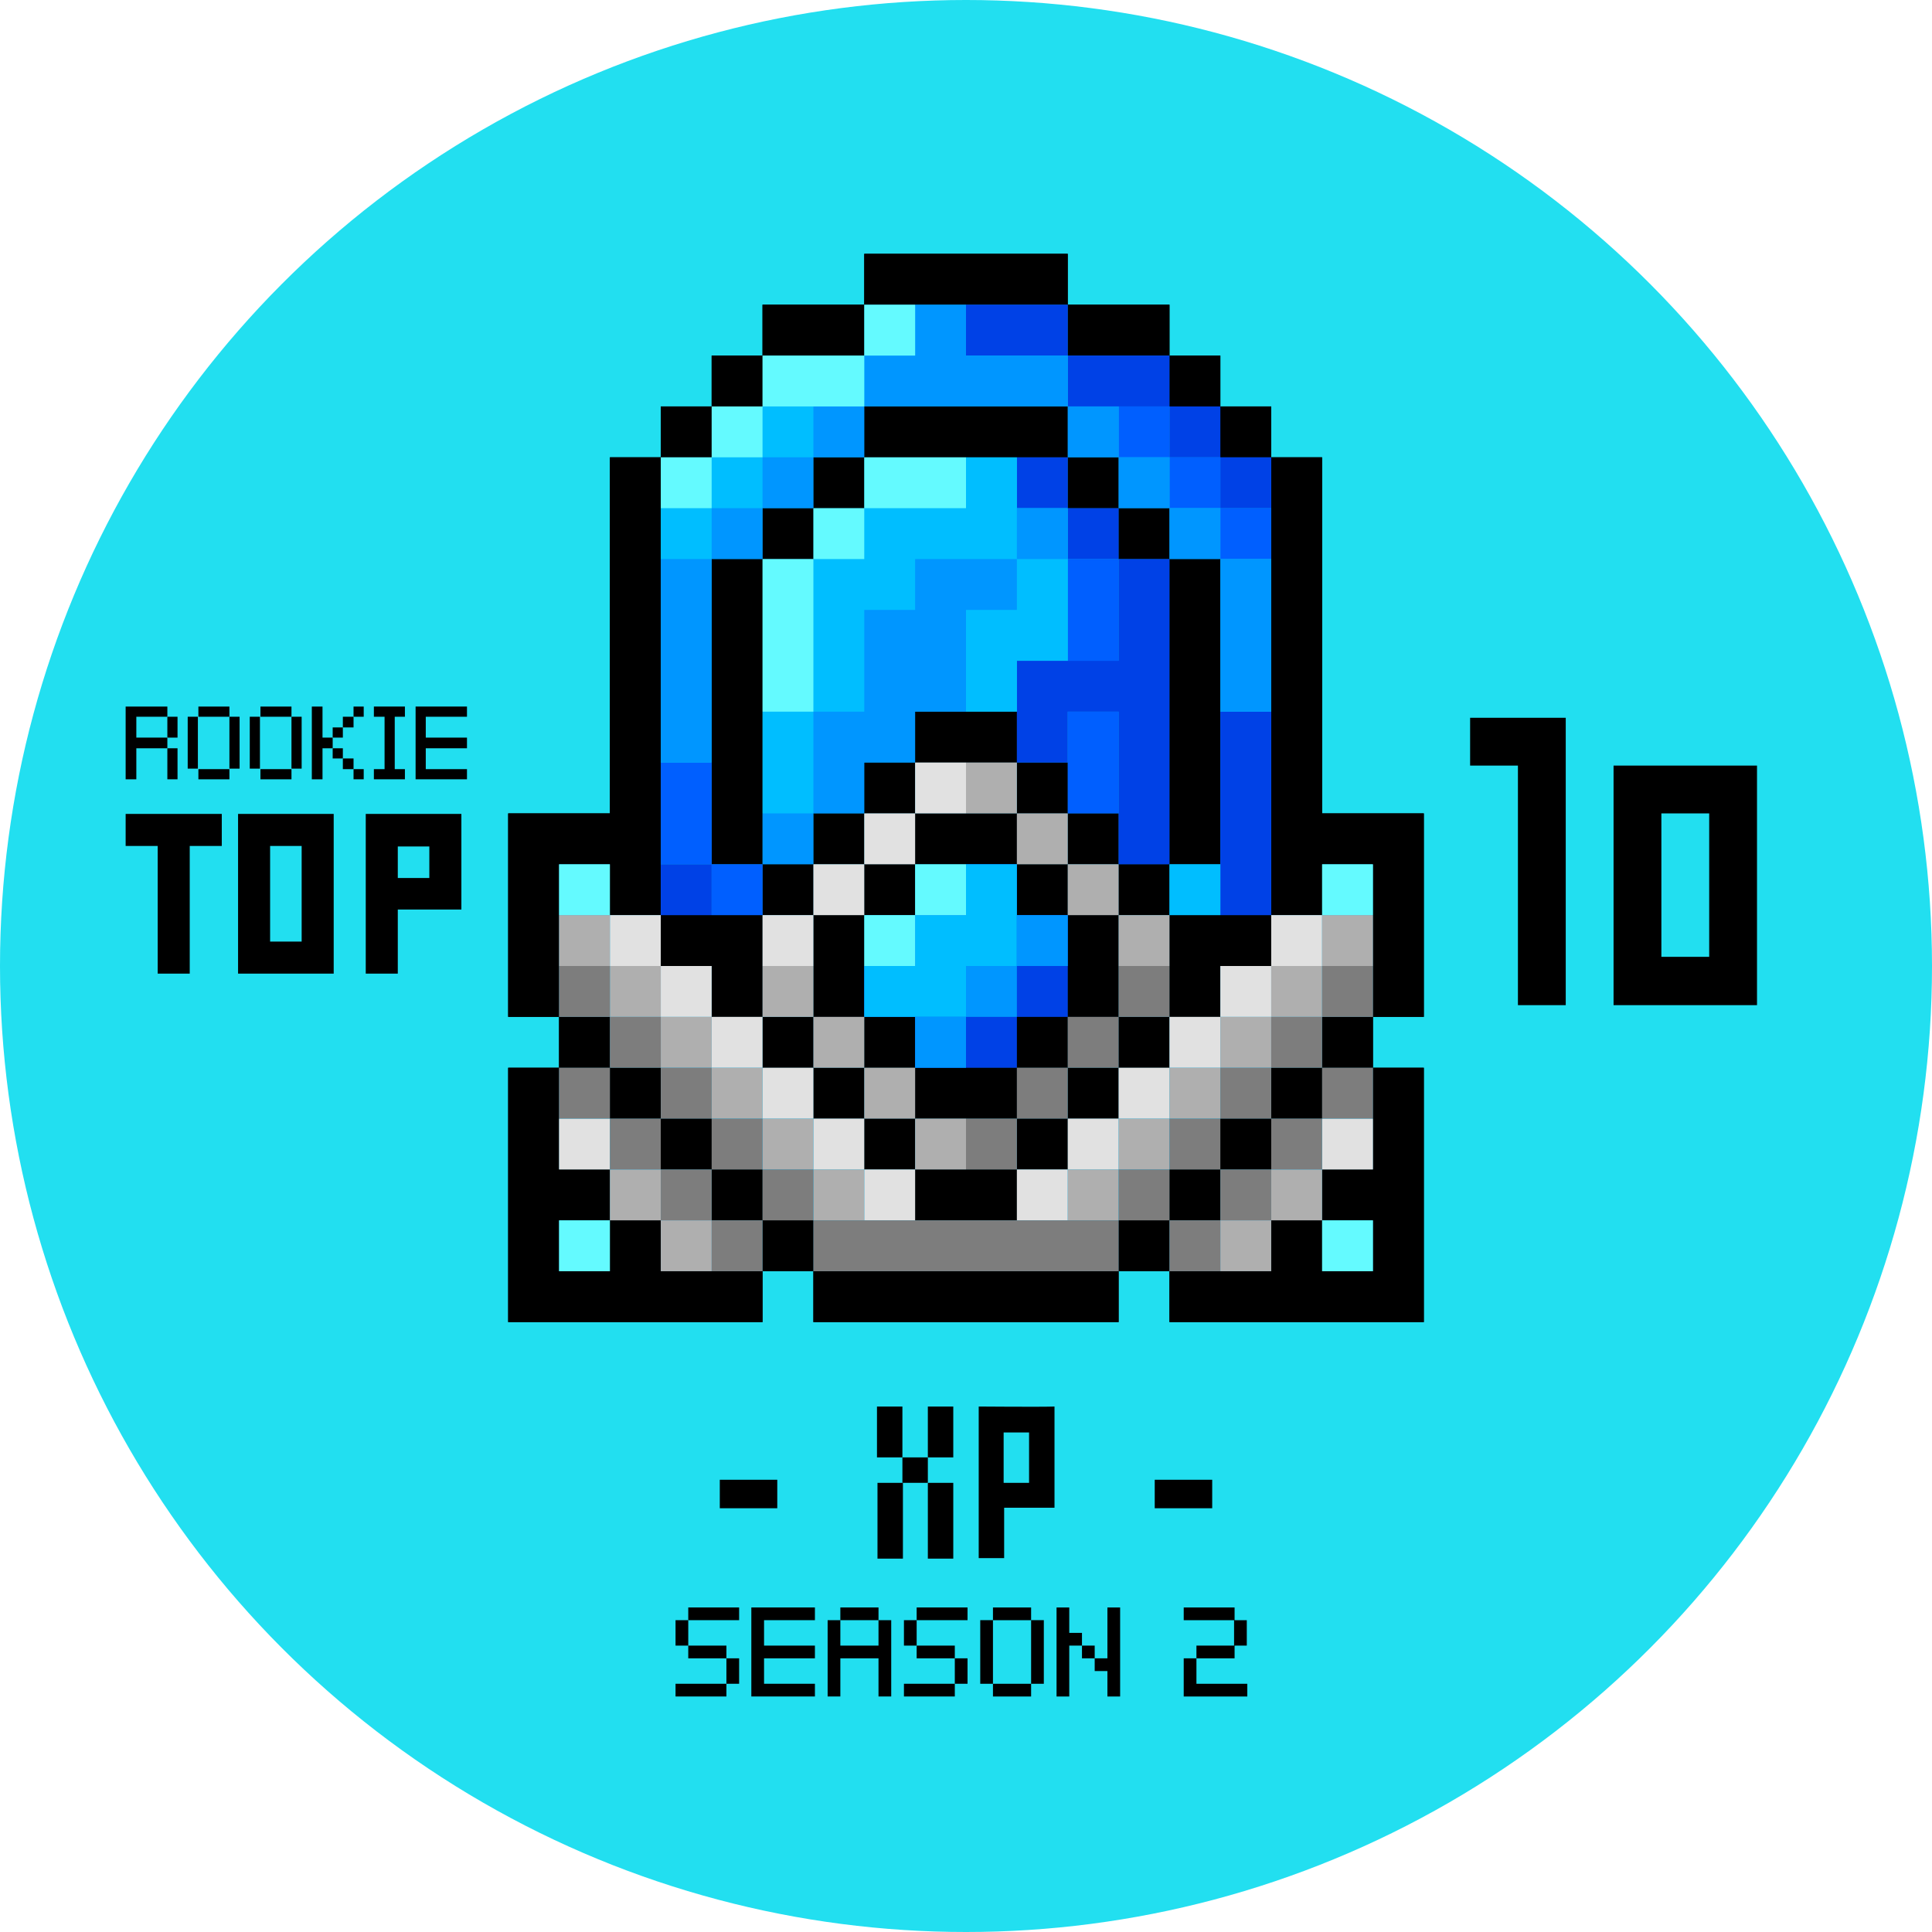 <svg xmlns="http://www.w3.org/2000/svg" xmlns:xlink="http://www.w3.org/1999/xlink" viewBox="0 0 379.8 379.8"><circle cx="189.9" cy="189.9" r="189.9" fill="#22dff0"/><use xlink:href="#B"/><path d="M150.2 318.5v5h10v2.5h-10v5h10v2.5h-12.5V316h12.5v2.5h-10zm25 0v15h-2.5V326h-7.5v7.5h-2.5v-15h2.5v5h7.5v-5h2.5zm-2.5 0h-7.5V316h7.5v2.5z"/><use xlink:href="#B" x="44.9"/><path d="M195.2 318.5V331h-2.5v-12.5h2.5zm7.5 0h-7.5V316h7.5v2.5zm-7.5 12.5h7.5v2.5h-7.5V331zm10-12.5V331h-2.5v-12.5h2.5zm7.5 2.5v2.5h-2.5v10h-2.5V316h2.5v5h2.5zm2.5 2.5v2.5h-2.5v-2.5h2.5zm5-7.5v17.5h-2.5v-5h-2.5V326h2.5v-10h2.5zm22.5 0v2.5h-10V316h10zm-7.5 10v5h10v2.5h-12.5V326h2.5zm7.5 0h-7.5v-2.5h7.5v2.5zm2.4-2.5h-2.5v-5h2.5v5zm-6.8-27v-5.6H227v5.6h11.3zm-85.5 0v-5.6h-11.3v5.6h11.3zm24.6-20h-5v10h5v-10zm5 10h5v-10h-5v10z"/><path d="M177.4 286.5h5v5h-5v-5z"/><path d="M172.5 306.4h5v-14.9h-5v14.9zm9.9 0h5v-14.9h-5v14.9zm10-29.9v29.8h5v-9.9h9.9v-19.9c-2.5.1-14.9 0-14.9 0zm9.9 15h-5v-9.9h5v9.9zm86.7-141h9.4v47.1h9.4v-56.5H289v9.4zm28.2 0v47.1h28.2v-47.1h-28.2zm18.8 37.6h-9.4v-28.2h9.4v28.2h0zm-303.1-41h2v6.1h-2v-6.1zm0-6.2h2v4.1h-2v-4.1z"/><path d="M26.8 147.1h6.1V145h-6.1v-4.1h6.1v-2h-8.2v14.3h2.1v-6.1zm12.2-8.2h6.1v2H39v-2z"/><path d="M36.9 140.9h2v10.2h-2v-10.2zm8.2 0h2v10.2h-2v-10.2zM39 151.2h6.1v2H39v-2zm10.1-10.3h2v10.2h-2v-10.2zm2.1 10.3h6.1v2h-6.1v-2zm0-12.3h6.1v2h-6.1v-2z"/><path d="M57.3 140.9h2v10.2h-2v-10.2zm12.2-2h2v2h-2v-2zm-6.1 0h-2.1v14.3h2.1v-6.1h2V145h-2v-6.1z"/><path d="M65.4 147.1h2v2h-2v-2zm0-4.1h2v2h-2v-2z"/><path d="M67.4 140.9h2.1v2.1h-2.1v-2.1zm0 8.2h2.1v2.1h-2.1v-2.1z"/><path d="M69.5 151.2h2v2h-2v-2zm10.1 0h-2v-10.3h2v-2h-6.1v2h2.1v10.3h-2.1v2h6.1v-2zm12.2-10.3v-2H81.7v14.3h10.1v-2h-8.1v-4.1h8.1V145h-8.1v-4.1h8.1zm-45 19.1v31.4h18.8V160H46.8zm12.5 25.1h-6.2v-18.8h6.2v18.8zM71.9 160v31.4h6.3v-12.6h12.5V160H71.9h0zm6.3 12.6v-6.2h6.2v6.2h-6.2zm-53.5-6.3H31v25.1h6.3v-25.1h6.3V160H24.7v6.3zm235.2-6.4v-70h-10v-10h-10v-10h-10v-10h-20v-10h-40v10h-20v10h-10v10h-10v10h-10v70h-20v40h10v10h-10v50h50v-10h10v10h60v-10h10v10h50v-50h-10v-10h10v-40h-20z"/><g fill="#00beff"><path d="M149.9 179.9v-10h-10v-60h10v-10h10v-10h10v-10h40v10h10v10h10v10h10v60h-10v10h20v-90h-10v-10h-10v-10h-20v-10h-40v10h-20v10h-10v10h-10v90h20z"/><path d="M259.9 169.9v10h-10v10h-10v10h-10v10h-10v10h-10v10h-10v10h-20v-10h-10v-10h-10v-10h-10v-10h-10v-10h-10v-10h-10v-10h-10v30h10v10h10v10h10v10h10v10h10v10h60v-10h10v-10h10v-10h10v-10h10v-10h10v-30h-10zm-150 70h10v10h-10v-10zm150 0h10v10h-10v-10zm-100-80h10v-10h10v-10h20v10h10v10h10v10h10v-60h-10v-10h-10v-10h-40v10h-10v10h-10v60h10v-10z"/><path d="M209.9 179.9h-10v-10h-20v10h-10v20h10v10h20v-10h10v-20zm-20-20h10v-10h-20v10h10z"/><use xlink:href="#C"/><path d="M159.9 169.9h10v10h-10v-10zm10 40h10v10h-10v-10zm40-40h10v10h-10v-10z"/><path d="M199.9 159.9h10v10h-10v-10zm-40 30v-10h-10v20h10v-10z"/><path d="M229.9 179.9h-10v20h10v-20zm-70 20h10v10h-10v-10zm40 10h10v10h-10v-10z"/><path d="M189.9 219.9h-10v10h20v-10h-10zm20-20h10v10h-10v-10zm-70 30h-10v-10h-10v-10h-10v20h10v10h10v10h20v-10h-10v-10zm110-10v10h-10v10h-10v10h20v-10h10v-10h10v-20h-10v10h-10z"/></g><path d="M219.9 69.9h10v-10h-20v10h10z"/><use xlink:href="#C" x="60" y="-90"/><path d="M239.9 79.9h10v10h-10v-10zm-70-10v-10h-20v10h20z"/><use xlink:href="#C" x="-30" y="-90"/><path d="M129.9 79.9h10v10h-10v-10zm100 50v40h10v-60h-10v20zm-80 20v-40h-10v60h10v-20zm40-90h20v-10h-40v10h20zm0 30h20v-10h-40v10h20z"/><use xlink:href="#C" x="40" y="-70"/><path d="M219.9 99.9h10v10h-10v-10zm-60-10h10v10h-10v-10z"/><path d="M149.9 99.9h10v10h-10v-10zm30 130v10h20v-10h-20zm20-80v-10h-20v10h20zm-20 60v10h20v-10h-20z"/><path d="M199.9 199.9h10v10h-10v-10zm0-50h10v10h-10v-10zm20 20h10v10h-10v-10z"/><path d="M229.9 179.9v20h10v-10h10v-10h-20zm-20-20h10v10h-10v-10zm50 40h10v10h-10v-10z"/><path d="M259.9 159.9v-70h-10v90h10v-10h10v30h10v-40h-20zm-40 40h10v10h-10v-10z"/><use xlink:href="#C" x="40" y="50"/><path d="M199.9 219.9h10v10h-10v-10zm-80-10h10v10h-10v-10z"/><use xlink:href="#C" x="-40" y="60"/><use xlink:href="#C" x="-30" y="70"/><use xlink:href="#C" x="-20" y="80"/><path d="M129.9 249.9v-10h-10v10h-10v-10h10v-10h-10v-20h-10v50h50v-10h-20zm120-40h10v10h-10v-10z"/><use xlink:href="#C" x="70" y="60"/><use xlink:href="#C" x="60" y="70"/><use xlink:href="#C" x="50" y="80"/><path d="M199.9 249.9h-40v10h60v-10h-20zm70-20h-10v10h10v10h-10v-10h-10v10h-20v10h50v-50h-10v20zm-100-30h10v10h-10v-10zm20-40h-10v10h20v-10h-10z"/><path d="M199.9 169.9h10v10h-10v-10zm-30 0h10v10h-10v-10z"/><path d="M209.9 189.9v10h10v-20h-10v10zm-40-10h-10v20h10v-20z"/><path d="M169.9 149.9h10v10h-10v-10zm-20 20h10v10h-10v-10z"/><path d="M149.9 179.9h-20v10h10v10h10v-20zm10-20h10v10h-10v-10zm-50 40h10v10h-10v-10z"/><path d="M109.9 179.9v-10h10v10h10v-90h-10v70h-20v40h10v-20zm40 20h10v10h-10v-10z"/><use xlink:href="#C" x="-10" y="50"/><path d="M169.9 219.9h10v10h-10v-10zm20-20h10v10h-10v-10z"/><use xlink:href="#C" x="30" y="30"/><g fill="#0041e6"><use xlink:href="#C" x="10" y="40"/><use xlink:href="#C" x="20" y="30"/><use xlink:href="#C" x="30" y="20"/><path d="M189.9 169.9v10h-10v10h-10v10h20v-10h10v-20h-10z"/></g><g fill="#005fff"><path d="M209.9 119.9v10h10v-20h-10v10zm0 30v10h10v-20h-10v10zm10-70h10v10h-10v-10z"/><use xlink:href="#C" x="60" y="-70"/><path d="M239.9 99.9h10v10h-10v-10zm-100 50h-10v20h10v-20z"/><use xlink:href="#C" x="-30" y="10"/></g><g fill="#0041e6"><path d="M199.9 59.9h-10v10h20v-10h-10z"/><path d="M219.9 69.9h-10v10h20v-10h-10z"/><use xlink:href="#C" x="60" y="-80"/><path d="M239.9 89.9h10v10h-10v-10zm0 60v30h10v-40h-10v10zm-110 20h10v10h-10v-10zm90-60v20h-20v20h10v-10h10v30h10v-60h-10zm-20-20h10v10h-10v-10z"/><path d="M209.9 99.9h10v10h-10v-10zm-20 100h10v10h-10v-10z"/><use xlink:href="#C" x="30" y="30"/></g><g fill="#00beff"><path d="M199.9 89.9h-10v10h-20v10h-10v30h10v-20h10v-10h20v-20z"/><path d="M149.9 149.9v10h10v-20h-10v10zm50-30h-10v20h10v-10h10v-20h-10v10zm-50-40h10v10h-10v-10z"/><use xlink:href="#C" x="-30" y="-70"/><path d="M129.9 99.9h10v10h-10v-10zm100 70h10v10h-10v-10z"/></g><path d="M259.9 169.9h10v10h-10v-10zm-150 70h10v10h-10v-10zm150 0h10v10h-10v-10zm-150-70h10v10h-10v-10z" fill="#64faff"/><path d="M189.9 179.9h-10v10h-10v10h20v-10h10v-20h-10v10z" fill="#00beff"/><g fill="#0096ff"><use xlink:href="#C" x="-20"/><path d="M179.9 119.9h-10v20h-10v20h10v-10h10v-10h10v-20h10v-10h-20v10z"/><path d="M199.9 99.9h10v10h-10v-10zm-40-20h10v10h-10v-10z"/><use xlink:href="#C" x="-20" y="-70"/><path d="M139.9 99.9h10v10h-10v-10zm60-30h-10v-10h-10v10h-10v10h40v-10h-10z"/><use xlink:href="#C" x="40" y="-80"/><use xlink:href="#C" x="50" y="-70"/><path d="M229.9 99.9h10v10h-10v-10zm-100 20v30h10v-40h-10v10z"/><path d="M239.9 109.9v30h10v-30h-10zm-50 80h10v10h-10v-10z"/><path d="M179.9 199.9h10v10h-10v-10zm20-20h10v10h-10v-10z"/></g><g fill="#64faff"><path d="M179.9 89.9h-10v10h20v-10h-10zm-30 30v20h10v-30h-10v10z"/><path d="M159.9 99.9h10v10h-10v-10zm10-40h10v10h-10v-10z"/><path d="M169.9 79.9v-10h-20v10h20z"/><use xlink:href="#C" x="-30" y="-80"/><path d="M129.9 89.9h10v10h-10v-10zm50 80h10v10h-10v-10z"/><use xlink:href="#C" y="20"/></g><g fill="#e1e1e1"><use xlink:href="#C" x="30" y="70"/><use xlink:href="#C" x="40" y="60"/><use xlink:href="#C" x="50" y="50"/><use xlink:href="#C" x="60" y="40"/><use xlink:href="#C" x="70" y="30"/><path d="M249.9 179.9h10v10h-10v-10zm-140 40h10v10h-10v-10zm150 0h10v10h-10v-10zm-90 10h10v10h-10v-10z"/><use xlink:href="#C" x="-10" y="60"/><use xlink:href="#C" x="-20" y="50"/><use xlink:href="#C" x="-30" y="40"/><path d="M129.9 189.9h10v10h-10v-10zm50-40h10v10h-10v-10z"/><path d="M169.9 159.9h10v10h-10v-10zm-20 20h10v10h-10v-10z"/><path d="M159.9 169.9h10v10h-10v-10zm-40 10h10v10h-10v-10z"/></g><g fill="#afafaf"><path d="M209.9 229.9h10v10h-10v-10zm-30-10h10v10h-10v-10z"/><path d="M219.9 219.9h10v10h-10v-10zm30-30h10v10h-10v-10z"/><path d="M259.9 179.9h10v10h-10v-10zm-30 30h10v10h-10v-10z"/><path d="M239.9 199.9h10v10h-10v-10zm-120 30h10v10h-10v-10z"/><path d="M129.9 239.9h10v10h-10v-10zm120-10h10v10h-10v-10z"/><path d="M239.9 239.9h10v10h-10v-10zm-80-10h10v10h-10v-10zm10-20h10v10h-10v-10zm20-60h10v10h-10v-10zm20 20h10v10h-10v-10z"/><path d="M199.9 159.9h10v10h-10v-10zm-50 30h10v10h-10v-10z"/><path d="M219.9 179.9h10v10h-10v-10zm-60 20h10v10h-10v-10zm-10 20h10v10h-10v-10zm-30-30h10v10h-10v-10z"/><path d="M109.9 179.9h10v10h-10v-10zm30 30h10v10h-10v-10z"/><use xlink:href="#C" x="-40" y="40"/></g><g fill="#7d7d7d"><path d="M199.9 239.9h-40v10h60v-10h-20zm0-30h10v10h-10v-10z"/><path d="M189.9 219.9h10v10h-10v-10zm20-20h10v10h-10v-10zm10 30h10v10h-10v-10zm30-30h10v10h-10v-10z"/><path d="M259.9 189.9h10v10h-10v-10zm-30 30h10v10h-10v-10z"/><path d="M239.9 209.9h10v10h-10v-10zm-120 10h10v10h-10v-10z"/><path d="M109.9 209.9h10v10h-10v-10zm30 30h10v10h-10v-10z"/><path d="M129.9 229.9h10v10h-10v-10zm120-10h10v10h-10v-10z"/><path d="M259.9 209.9h10v10h-10v-10zm-30 30h10v10h-10v-10z"/><path d="M239.9 229.9h10v10h-10v-10zm-20-40h10v10h-10v-10zm-70 40h10v10h-10v-10zm-30-30h10v10h-10v-10z"/><path d="M109.9 189.9h10v10h-10v-10zm30 30h10v10h-10v-10z"/><use xlink:href="#C" x="-40" y="50"/></g><defs ><path id="B" d="M135.3 318.5v5h-2.5v-5h2.5zm-2.5 12.5h10v2.5h-10V331zm12.5-12.5h-10V316h10v2.5zm-10 7.5v-2.5h7.5v2.5h-7.5zm7.5 5v-5h2.5v5h-2.5z"/><path id="C" d="M169.9 159.9h10v10h-10v-10z"/></defs></svg>